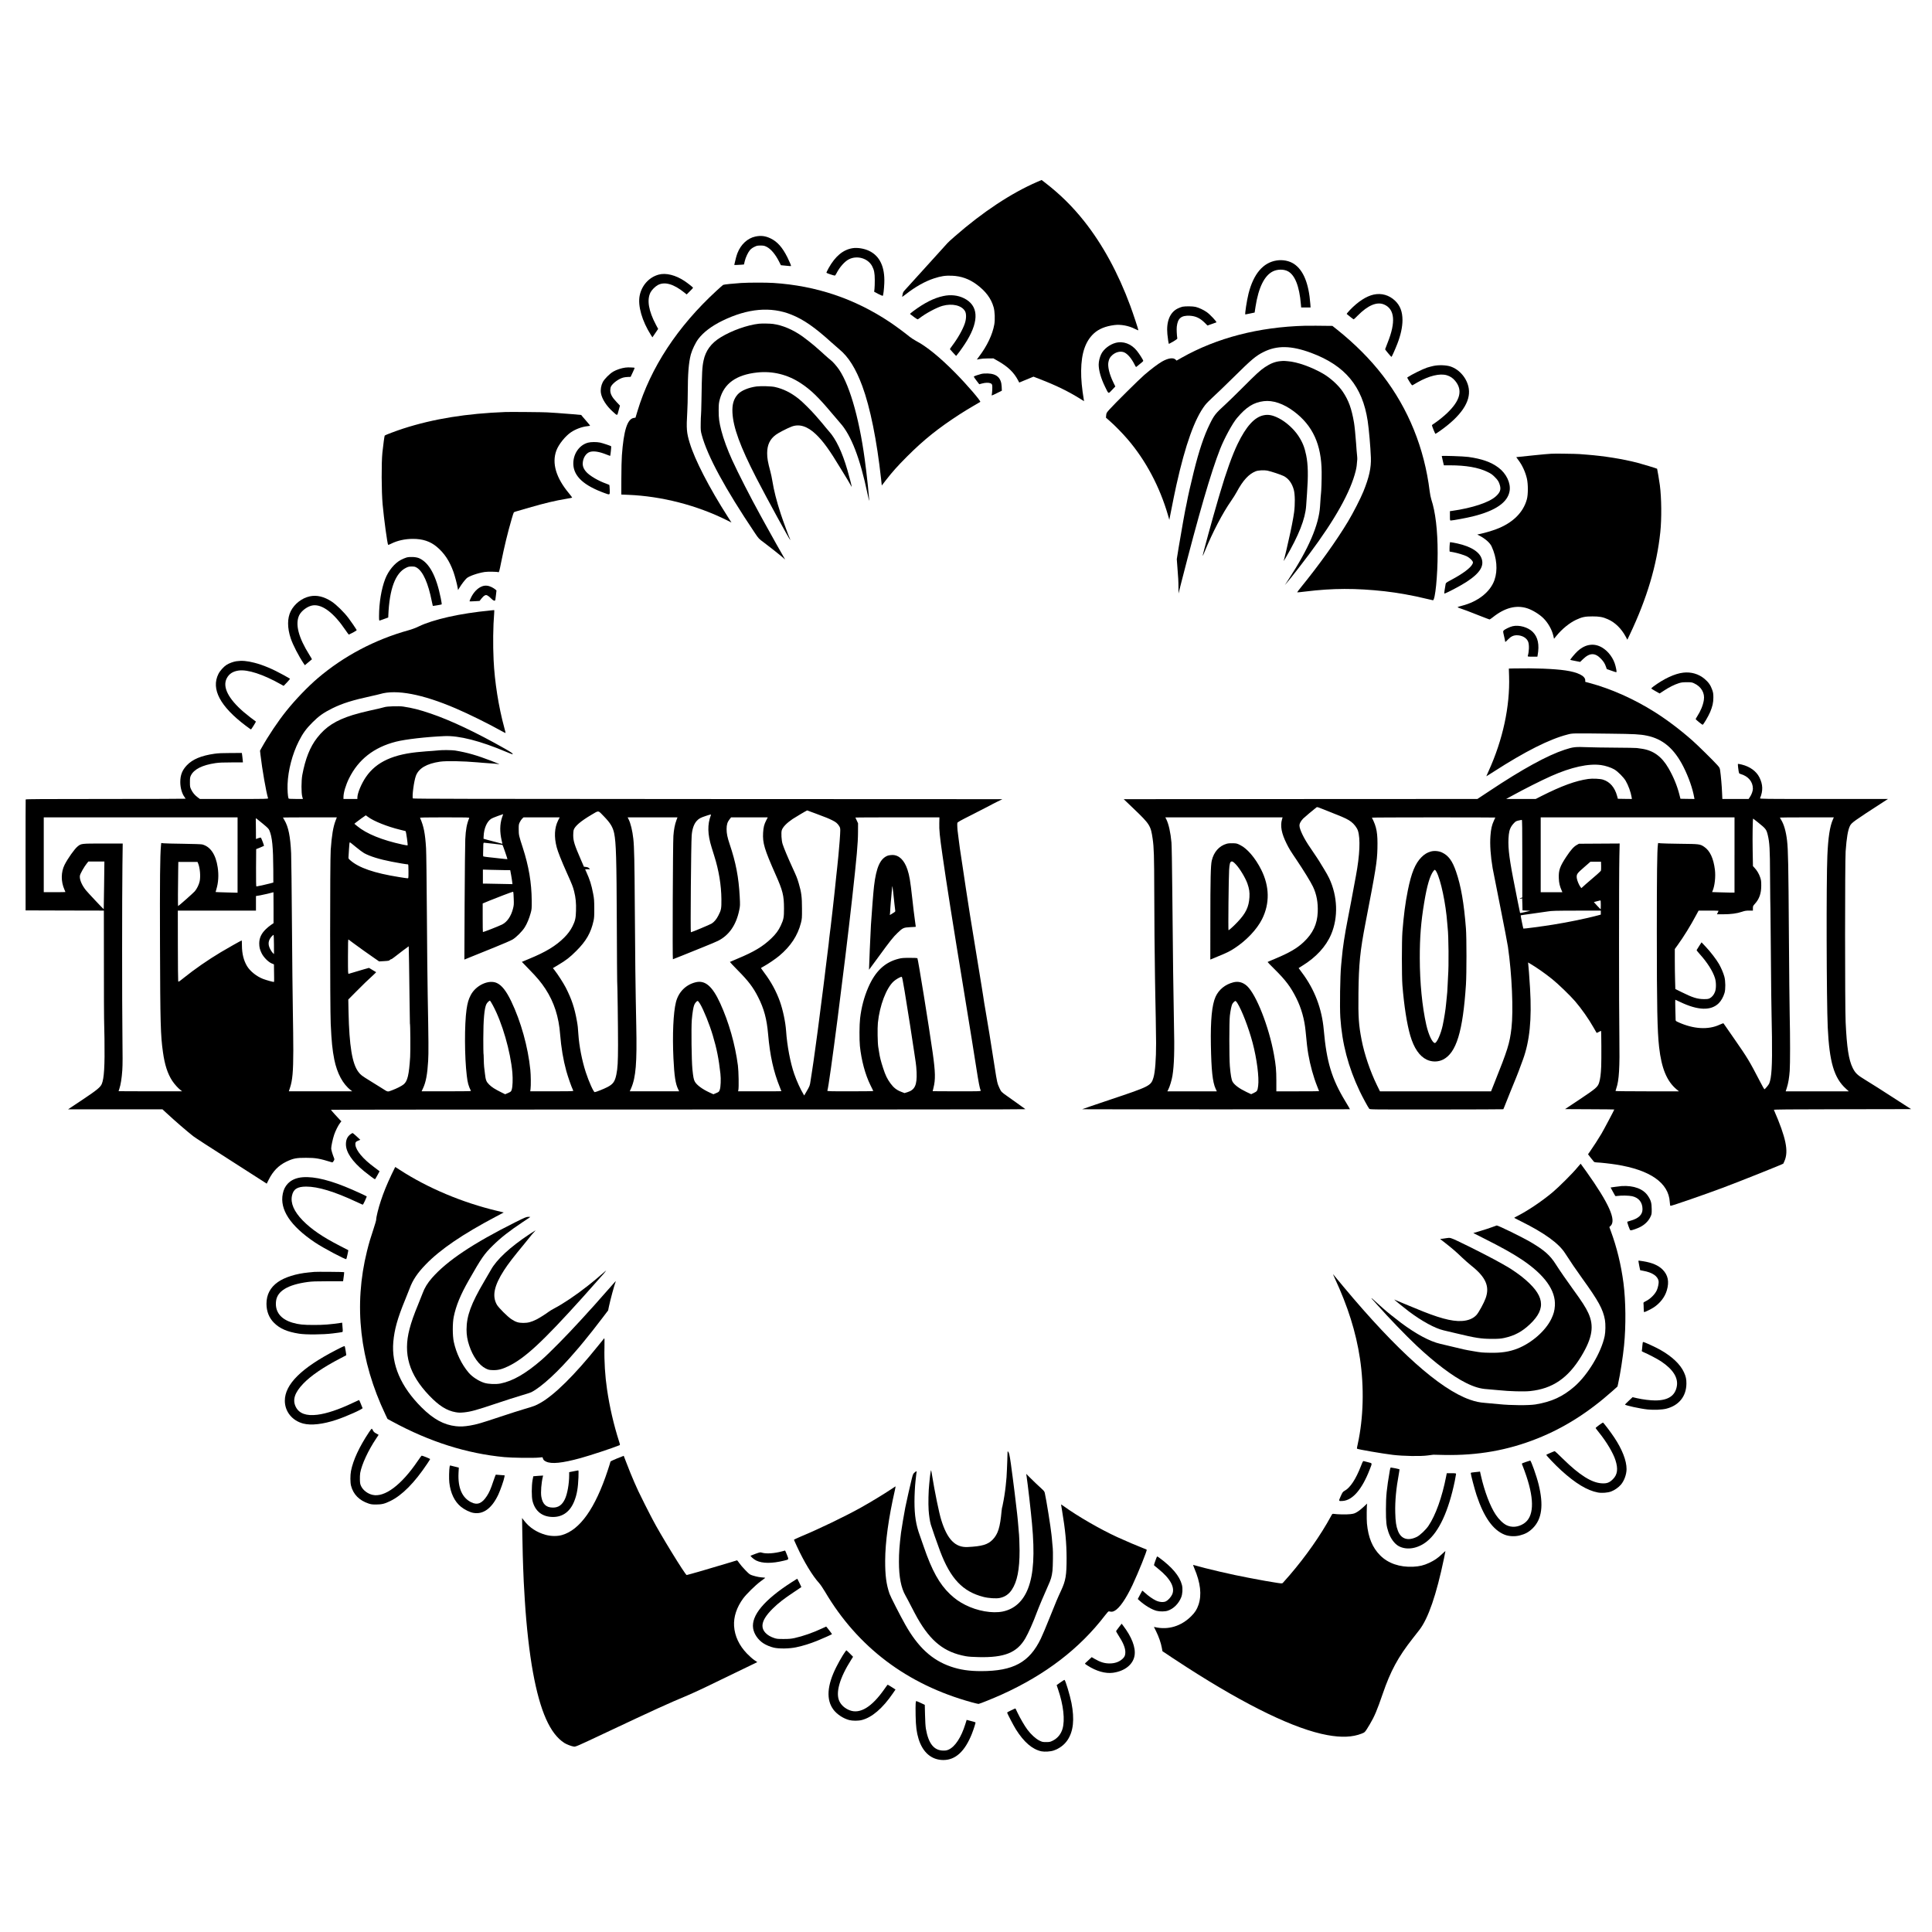 <?xml version="1.0" standalone="no"?>
<!DOCTYPE svg PUBLIC "-//W3C//DTD SVG 20010904//EN"
 "http://www.w3.org/TR/2001/REC-SVG-20010904/DTD/svg10.dtd">
<svg version="1.0" xmlns="http://www.w3.org/2000/svg"
 width="4725pt" height="4725pt" viewBox="0 0 4725 4725"
 preserveAspectRatio="xMidYMid meet">

<g transform="translate(0,4725) scale(0.1,-0.1)"
fill="#000000" stroke="none">
<path d="M25365 42801 c-634 -274 -1334 -737 -2015 -1333 -91 -79 -172 -153
-180 -165 -8 -11 -128 -144 -266 -294 -207 -227 -401 -440 -784 -865 -27 -30
-39 -53 -44 -89 -4 -26 -10 -54 -13 -62 -3 -8 39 20 93 63 231 181 464 312
682 384 178 58 278 73 442 67 228 -9 423 -79 610 -218 217 -161 350 -339 410
-551 30 -103 38 -303 17 -423 -44 -248 -176 -526 -375 -788 -29 -37 -52 -69
-52 -71 0 -1 30 4 68 13 41 9 119 15 202 15 l135 1 100 -57 c255 -144 400
-283 504 -481 l28 -53 134 56 c74 31 152 64 175 72 l40 16 175 -68 c391 -152
688 -298 983 -483 l79 -49 -7 39 c-45 264 -68 505 -65 707 5 432 105 722 314
914 117 107 283 175 497 202 157 21 355 -16 505 -94 50 -26 83 -38 83 -31 0
21 -128 410 -197 595 -294 799 -680 1507 -1130 2073 -286 360 -588 657 -953
939 l-86 66 -109 -47z"/>
<path d="M18473 41465 c-192 -42 -354 -192 -437 -404 -22 -56 -53 -169 -71
-258 l-7 -33 54 0 c29 0 82 3 118 6 l65 6 19 81 c23 96 80 216 130 274 22 25
64 56 104 75 59 29 76 33 152 33 74 0 93 -4 145 -29 109 -54 218 -183 313
-372 l40 -80 123 -12 c67 -7 123 -11 125 -9 6 6 -37 109 -87 210 -124 248
-246 386 -414 467 -127 61 -237 74 -372 45z"/>
<path d="M20850 41180 c-231 -37 -422 -196 -585 -487 -31 -56 -55 -107 -53
-114 3 -10 175 -68 205 -69 7 0 25 24 39 53 78 154 204 296 308 347 202 100
463 22 564 -167 51 -96 65 -170 66 -338 1 -82 -3 -182 -7 -220 l-8 -70 101
-54 c56 -29 105 -49 110 -45 13 15 31 163 37 309 16 397 -110 665 -372 790
-122 58 -286 84 -405 65z"/>
<path d="M31225 40880 c-332 -50 -567 -325 -690 -809 -43 -172 -95 -512 -78
-511 4 1 57 11 117 23 l110 23 22 145 c73 468 218 762 427 863 111 53 260 55
360 4 175 -89 286 -368 322 -810 l7 -78 115 0 115 0 -6 88 c-38 503 -170 825
-400 978 -114 75 -271 107 -421 84z"/>
<path d="M16110 40534 c-235 -63 -416 -263 -466 -514 -49 -249 57 -620 278
-968 l34 -52 70 103 70 103 -53 99 c-181 341 -227 611 -134 794 33 63 115 145
182 181 166 88 386 24 648 -187 l54 -44 79 78 c43 42 78 81 78 85 0 10 -121
106 -205 163 -220 147 -457 207 -635 159z"/>
<path d="M18123 40329 c-175 -11 -420 -36 -437 -46 -8 -4 -81 -69 -163 -144
-953 -876 -1612 -1879 -1933 -2944 l-48 -160 -40 -6 c-159 -22 -249 -305 -293
-919 -7 -91 -13 -343 -13 -560 l-1 -395 170 -7 c818 -33 1682 -256 2416 -623
l108 -55 -88 138 c-458 716 -809 1397 -934 1812 -76 250 -83 344 -59 755 7
115 12 322 12 460 1 473 22 744 75 945 31 115 116 292 183 380 125 165 326
317 587 445 621 303 1185 353 1690 150 302 -122 572 -310 981 -681 61 -55 148
-131 193 -169 224 -185 400 -467 559 -895 194 -525 357 -1332 460 -2274 l17
-160 98 127 c169 217 283 344 521 583 414 414 760 690 1292 1035 102 66 253
158 337 206 83 47 156 90 161 94 20 18 -318 412 -609 708 -372 378 -709 653
-965 785 -47 25 -117 71 -156 102 -113 93 -340 261 -479 354 -861 575 -1801
892 -2850 960 -180 11 -594 11 -792 -1z"/>
<path d="M33594 40045 c-178 -39 -381 -170 -578 -375 -48 -50 -84 -95 -80 -99
53 -46 164 -131 171 -131 4 0 49 41 98 92 251 254 474 347 649 269 257 -113
285 -428 83 -931 -34 -85 -62 -159 -62 -163 0 -10 147 -185 155 -186 8 -1 92
186 144 321 84 216 126 413 126 582 -1 206 -58 354 -182 472 -146 138 -331
191 -524 149z"/>
<path d="M23070 40010 c-227 -48 -460 -165 -733 -368 -49 -35 -85 -68 -80 -72
40 -35 174 -130 183 -130 7 0 29 13 49 29 143 113 420 262 561 301 240 67 476
10 553 -134 33 -62 31 -184 -7 -296 -50 -150 -174 -369 -315 -554 -28 -37 -51
-72 -49 -76 2 -4 36 -43 77 -86 l74 -79 32 38 c47 55 179 243 236 340 300 499
274 860 -76 1033 -149 74 -326 93 -505 54z"/>
<path d="M28920 39749 c-25 -5 -77 -25 -117 -44 -192 -95 -282 -318 -253 -628
12 -124 30 -237 39 -237 3 0 51 27 106 58 60 36 99 64 98 73 -13 84 -20 230
-13 290 24 207 109 277 319 267 146 -8 254 -60 371 -178 l60 -61 107 37 c60
21 110 39 112 40 15 12 -153 192 -235 250 -78 55 -193 109 -276 129 -69 16
-244 18 -318 4z"/>
<path d="M18560 39333 c-284 -32 -664 -167 -935 -333 -233 -142 -369 -327
-419 -570 -34 -166 -39 -267 -51 -985 -3 -176 -8 -334 -11 -350 -3 -17 -6
-109 -7 -205 -2 -161 0 -183 25 -275 139 -519 570 -1314 1303 -2405 90 -133
93 -137 216 -227 120 -90 398 -308 449 -354 14 -12 36 -32 49 -43 l24 -21 -15
25 c-39 62 -330 583 -491 875 -33 61 -81 148 -107 195 -227 411 -535 1013
-682 1334 -117 256 -214 520 -267 726 -53 209 -65 300 -65 490 1 156 4 186 27
272 103 388 402 603 915 658 378 41 747 -50 1072 -266 240 -158 428 -341 753
-729 83 -99 175 -207 205 -240 269 -300 486 -863 668 -1730 40 -189 44 -201
39 -125 -4 47 -8 99 -10 115 -2 17 -7 62 -10 100 -3 39 -8 88 -10 110 -7 67
-36 318 -40 355 -3 19 -7 58 -11 85 -130 1087 -373 1978 -652 2394 -58 86
-162 204 -215 242 -21 15 -79 65 -129 111 -50 45 -98 90 -108 98 -9 8 -45 40
-80 70 -34 30 -68 60 -74 65 -30 28 -219 177 -281 221 -239 171 -494 280 -730
312 -70 10 -279 13 -345 5z"/>
<path d="M31915 39283 c-1130 -30 -2158 -297 -3015 -781 l-125 -71 -25 25
c-58 55 -182 36 -332 -49 -99 -57 -271 -187 -433 -327 -134 -116 -738 -715
-859 -852 -64 -73 -68 -81 -73 -135 l-5 -58 99 -87 c121 -106 307 -296 432
-442 442 -515 784 -1160 986 -1855 l33 -115 10 55 c92 467 121 608 163 799
220 988 449 1626 701 1952 32 42 118 129 191 195 73 65 303 287 512 493 434
429 537 516 724 610 331 167 681 161 1168 -20 831 -309 1254 -819 1382 -1665
31 -207 68 -630 78 -897 9 -247 -42 -480 -183 -828 -69 -170 -252 -528 -374
-730 -278 -465 -710 -1068 -1154 -1614 -53 -65 -95 -121 -92 -123 2 -2 95 7
207 21 661 82 1229 83 1932 6 305 -34 711 -106 1010 -181 87 -21 165 -39 172
-39 55 0 115 600 115 1155 0 555 -54 1008 -155 1310 -13 38 -31 129 -40 200
-129 1053 -520 2018 -1149 2834 -302 393 -678 770 -1114 1119 l-116 92 -115 1
c-64 0 -192 2 -286 3 -93 1 -215 1 -270 -1z"/>
<path d="M27281 38864 c-144 -39 -291 -154 -349 -274 -36 -73 -62 -179 -62
-256 0 -142 55 -336 154 -539 93 -190 77 -182 172 -82 l81 85 -48 98 c-97 200
-143 389 -121 499 16 81 38 119 94 170 88 79 207 105 295 66 84 -39 176 -148
252 -299 32 -63 32 -63 54 -45 130 104 157 128 157 138 0 20 -97 174 -155 245
-138 172 -335 245 -524 194z"/>
<path d="M31316 38418 c-131 -12 -247 -58 -381 -148 -121 -82 -205 -159 -555
-510 -157 -157 -337 -332 -400 -390 -253 -231 -286 -272 -395 -495 -140 -284
-260 -642 -389 -1160 -67 -268 -152 -642 -171 -756 -3 -19 -8 -41 -10 -49 -16
-51 -135 -716 -191 -1060 l-44 -275 14 -185 c22 -276 26 -341 27 -505 l1 -150
67 265 c429 1677 727 2700 951 3270 104 263 300 623 410 754 228 271 409 385
657 415 224 28 485 -61 738 -251 461 -346 673 -810 678 -1483 2 -177 -8 -478
-17 -535 -4 -23 -8 -79 -22 -300 -28 -453 -279 -1039 -760 -1772 -57 -87 -102
-158 -101 -158 2 0 36 42 77 93 41 50 77 94 80 97 14 12 298 381 436 565 638
854 1015 1529 1140 2040 21 87 29 147 38 283 1 19 -1 61 -5 95 -7 62 -15 158
-24 297 -12 177 -37 425 -51 505 -59 344 -131 542 -273 754 -102 154 -301 336
-481 441 -284 165 -637 290 -865 306 -38 3 -77 6 -85 7 -8 2 -51 -1 -94 -5z"/>
<path d="M35058 38301 c-48 -11 -118 -29 -155 -41 -110 -36 -376 -168 -481
-238 -10 -7 1 -32 49 -106 59 -92 63 -96 83 -83 11 8 62 37 111 65 285 162
550 226 721 174 82 -25 146 -68 203 -137 189 -228 125 -480 -200 -790 -89 -85
-231 -198 -326 -260 -24 -15 -43 -30 -43 -34 0 -21 77 -211 86 -211 6 0 61 36
123 80 506 360 740 707 692 1026 -36 244 -222 467 -449 542 -106 34 -288 40
-414 13z"/>
<path d="M15294 38260 c-95 -12 -216 -52 -294 -97 -91 -53 -219 -182 -259
-260 -42 -85 -58 -183 -44 -269 24 -140 134 -311 286 -448 123 -111 109 -113
146 25 l33 119 -85 90 c-108 113 -152 196 -152 285 1 38 7 72 19 95 46 85 195
191 306 218 25 6 74 12 109 13 l64 2 48 103 c27 57 49 108 49 114 0 5 -12 10
-27 10 -16 0 -50 2 -78 4 -27 3 -82 0 -121 -4z"/>
<path d="M23995 38104 c-71 -18 -174 -54 -180 -64 -2 -4 27 -47 65 -97 l69
-90 68 18 c83 22 162 24 208 5 27 -12 35 -22 41 -52 7 -39 -1 -192 -12 -232
-6 -21 5 -17 121 40 l127 63 -4 95 c-9 216 -117 319 -343 326 -65 2 -121 -2
-160 -12z"/>
<path d="M18505 37799 c-195 -25 -380 -102 -461 -192 -101 -112 -141 -249
-131 -448 18 -362 188 -828 587 -1604 257 -498 817 -1522 827 -1511 3 2 -2 17
-10 33 -24 46 -171 447 -221 600 -106 325 -169 576 -207 811 -11 70 -33 174
-49 232 -62 230 -78 324 -78 447 0 201 67 343 212 450 64 48 265 152 379 197
191 76 390 15 599 -183 178 -169 334 -384 615 -851 71 -118 146 -240 166 -271
19 -30 49 -82 66 -115 17 -32 31 -54 31 -48 0 19 -61 257 -106 410 -128 441
-280 758 -453 949 -25 28 -62 70 -81 95 -19 24 -47 58 -61 75 -14 16 -37 43
-50 59 -13 16 -29 34 -34 40 -6 6 -51 58 -101 116 -113 130 -316 331 -409 405
-190 152 -379 245 -585 291 -87 19 -338 26 -445 13z"/>
<path d="M12370 37174 c-960 -36 -1766 -166 -2510 -406 -167 -54 -443 -158
-451 -170 -8 -13 -35 -214 -57 -418 -26 -251 -23 -952 6 -1268 33 -362 116
-969 135 -988 3 -3 36 10 73 29 151 76 336 117 526 118 245 1 430 -60 590
-194 186 -156 311 -345 408 -614 37 -105 91 -310 105 -401 l7 -43 43 71 c53
84 121 173 167 217 54 52 272 128 440 154 77 12 307 8 339 -5 13 -6 23 29 62
226 84 414 159 725 261 1077 24 84 48 157 53 161 8 9 39 19 368 113 391 113
640 172 915 218 74 12 138 25 142 28 3 3 -30 49 -73 101 -321 383 -427 741
-312 1052 56 151 218 353 358 447 115 77 269 134 395 147 30 3 61 8 68 10 8 2
-19 39 -70 96 -46 51 -96 110 -113 131 l-30 38 -205 19 c-113 10 -288 24 -390
30 -102 6 -210 13 -240 15 -69 6 -895 13 -1010 9z"/>
<path d="M30904 37094 c-223 -45 -427 -270 -635 -699 -131 -271 -283 -694
-434 -1210 -15 -49 -33 -110 -40 -135 -145 -493 -390 -1389 -382 -1397 2 -2
26 50 52 114 190 464 435 934 644 1233 48 69 109 166 135 215 152 284 296 442
466 509 59 24 202 32 282 17 89 -18 332 -98 402 -133 119 -60 205 -177 248
-337 30 -111 33 -357 7 -551 -19 -146 -75 -429 -129 -660 -17 -69 -44 -188
-60 -265 -17 -77 -39 -168 -49 -202 -11 -35 -18 -63 -16 -63 1 0 24 37 51 83
317 542 477 949 498 1267 4 47 13 182 21 301 32 443 26 708 -20 935 -39 194
-90 320 -191 474 -109 166 -302 341 -474 429 -152 78 -258 100 -376 75z"/>
<path d="M14381 36424 c-221 -59 -372 -287 -359 -539 16 -287 258 -509 756
-691 144 -53 138 -56 134 79 -2 61 -7 115 -10 118 -4 3 -36 16 -72 29 -192 68
-397 187 -484 280 -70 75 -99 145 -94 228 8 128 82 242 177 270 91 28 228 6
400 -63 49 -19 91 -35 93 -35 7 0 31 230 25 236 -11 11 -206 76 -270 90 -86
18 -226 17 -296 -2z"/>
<path d="M37515 36115 c-236 -24 -431 -44 -433 -45 -1 0 20 -29 47 -65 98
-127 175 -294 213 -457 32 -139 32 -389 0 -508 -88 -327 -352 -584 -752 -733
-112 -42 -273 -89 -384 -113 l-78 -17 46 -23 c147 -75 265 -178 306 -269 128
-279 153 -580 70 -819 -101 -292 -404 -531 -798 -631 -52 -13 -99 -28 -104
-33 -4 -4 31 -21 80 -36 94 -31 154 -54 479 -182 117 -46 217 -84 223 -84 6 0
41 24 78 53 293 234 572 307 843 220 129 -42 302 -148 399 -246 112 -112 203
-274 238 -422 l18 -77 58 71 c138 169 319 316 480 392 148 69 219 84 401 84
173 0 255 -15 378 -70 176 -77 328 -226 436 -425 l40 -75 62 130 c417 878 659
1690 744 2500 35 331 30 835 -11 1150 -13 99 -63 397 -67 401 -8 8 -381 121
-487 148 -366 93 -803 163 -1225 196 -77 6 -162 13 -190 15 -27 3 -192 7 -365
9 -314 5 -316 4 -745 -39z"/>
<path d="M35260 36097 c0 -4 12 -56 26 -117 l26 -110 147 0 c394 0 697 -53
919 -161 84 -40 118 -64 176 -122 79 -77 108 -125 130 -212 27 -102 1 -171
-100 -263 -162 -149 -577 -287 -1076 -357 l-48 -6 0 -115 c0 -106 1 -114 19
-114 48 0 395 64 538 100 560 138 858 344 903 623 31 194 -81 427 -273 571
-181 136 -406 215 -737 261 -115 16 -650 34 -650 22z"/>
<path d="M35456 33944 c-7 -51 -8 -184 -2 -184 2 0 41 -7 87 -15 106 -20 269
-70 332 -101 57 -29 123 -87 142 -124 12 -24 12 -32 -6 -68 -46 -92 -234 -233
-502 -376 -123 -65 -147 -81 -151 -104 -17 -85 -38 -234 -34 -238 13 -12 386
182 538 281 347 225 456 410 360 611 -83 171 -338 299 -716 359 l-41 6 -7 -47z"/>
<path d="M9941 33615 c-29 -8 -90 -34 -135 -57 -154 -80 -308 -266 -386 -469
-93 -241 -150 -586 -150 -905 0 -105 2 -115 18 -110 9 3 60 21 112 40 l95 34
2 53 c27 645 172 1034 432 1162 56 28 76 32 142 32 67 0 81 -4 125 -30 150
-93 277 -378 364 -820 12 -60 23 -111 25 -113 4 -4 209 30 217 37 4 3 -6 71
-22 150 -111 550 -282 867 -527 978 -73 33 -226 42 -312 18z"/>
<path d="M11792 32911 c-111 -41 -213 -147 -279 -289 -19 -41 -32 -76 -30 -79
3 -2 59 -1 125 3 l121 7 46 59 c25 32 60 66 79 74 30 15 36 15 69 -1 20 -9 59
-41 87 -71 53 -56 94 -71 104 -36 2 9 10 65 16 124 l12 107 -29 26 c-15 14
-56 39 -89 56 -81 40 -159 47 -232 20z"/>
<path d="M7575 32665 c-193 -42 -373 -183 -464 -362 -87 -174 -87 -406 0 -668
54 -159 192 -428 316 -612 l29 -42 84 71 c47 38 87 72 89 74 2 1 -26 50 -62
107 -266 423 -351 748 -252 965 52 114 213 232 339 247 230 29 510 -184 793
-602 42 -62 80 -113 85 -113 4 0 50 23 103 51 60 32 93 55 88 62 -24 43 -138
208 -201 292 -108 143 -296 328 -411 403 -187 122 -365 165 -536 127z"/>
<path d="M11985 32319 c-731 -70 -1387 -216 -1743 -389 -75 -36 -169 -72 -251
-94 -824 -229 -1582 -630 -2217 -1170 -241 -205 -550 -526 -770 -801 -206
-256 -439 -605 -608 -907 l-37 -67 11 -98 c41 -355 139 -916 186 -1065 5 -17
-39 -18 -831 -18 l-836 0 -53 39 c-72 54 -123 114 -160 191 -29 61 -31 72 -31
180 0 102 3 121 24 165 75 152 277 254 601 302 86 13 186 17 392 17 l278 1 -1
25 c0 14 -6 66 -12 115 l-12 90 -275 -1 c-204 0 -306 -5 -395 -18 -323 -46
-535 -135 -676 -283 -113 -119 -159 -238 -160 -407 0 -141 41 -287 106 -372
14 -18 25 -35 25 -38 0 -3 -879 -6 -1954 -6 -1554 0 -1955 -3 -1958 -12 -2 -7
-3 -620 -3 -1363 l1 -1350 957 -3 957 -2 1 -1308 c0 -719 2 -1315 4 -1325 2
-10 6 -235 10 -500 10 -665 -9 -974 -66 -1107 -35 -81 -116 -148 -479 -390
l-345 -230 1154 0 1154 0 94 -87 c219 -203 504 -449 658 -570 52 -40 369 -246
1080 -700 314 -201 603 -386 644 -413 l74 -48 48 96 c105 210 242 350 432 442
167 80 245 95 482 94 237 0 327 -16 636 -111 11 -3 24 8 39 34 20 33 21 42 10
68 -39 98 -70 202 -70 237 0 58 37 229 71 333 33 99 102 236 148 294 l30 38
-35 34 c-40 39 -218 237 -221 247 -2 4 3571 7 7940 7 4368 0 8190 2 8494 4
l551 4 -161 117 c-89 64 -215 154 -281 200 -144 101 -150 108 -191 195 -54
115 -62 147 -120 526 -75 487 -189 1192 -220 1359 -14 74 -29 167 -35 205 -5
39 -16 113 -25 165 -9 52 -24 151 -35 220 -11 69 -76 472 -146 895 -69 424
-133 813 -141 865 -81 518 -131 843 -177 1160 -31 206 -63 418 -71 470 -8 52
-22 156 -30 230 -8 75 -17 147 -20 160 -10 51 -18 208 -12 233 6 21 60 52 359
202 194 98 387 197 428 220 41 23 129 69 195 101 l120 59 -7204 3 c-5749 2
-7206 5 -7213 15 -25 40 25 425 73 552 69 185 263 299 589 347 155 22 561 15
925 -17 28 -2 79 -7 115 -10 36 -3 128 -10 205 -15 77 -5 156 -12 175 -16 62
-12 27 4 -156 75 -366 140 -591 205 -894 256 -62 11 -323 14 -385 5 -33 -4
-112 -11 -175 -15 -63 -3 -128 -8 -145 -10 -16 -2 -66 -7 -110 -10 -684 -52
-1110 -244 -1365 -617 -112 -163 -210 -398 -210 -505 l0 -33 -170 0 -170 0 0
48 c1 109 55 291 137 457 228 461 608 758 1144 895 229 59 743 118 1188 137
359 16 881 -118 1518 -388 79 -34 146 -59 149 -57 15 16 -27 46 -194 141 -699
396 -1321 690 -1807 855 -275 94 -445 137 -677 172 -101 15 -394 6 -453 -14
-42 -14 -194 -49 -370 -87 -105 -22 -301 -73 -405 -105 -417 -130 -662 -286
-874 -559 -174 -222 -289 -513 -363 -910 -25 -136 -26 -443 -1 -527 l16 -58
-173 0 c-143 0 -174 3 -179 15 -17 46 -28 205 -23 345 13 342 116 737 274
1050 96 191 181 308 333 460 158 158 271 238 485 345 246 122 494 200 958 301
89 19 185 42 212 50 397 119 1040 -3 1852 -352 322 -138 798 -373 1116 -551
54 -30 100 -53 102 -51 2 2 -12 59 -31 128 -139 509 -237 1124 -262 1660 -18
373 -13 820 14 1143 4 43 3 76 -2 76 -5 -1 -49 -6 -99 -10z m7970 -4968 c272
-102 297 -112 397 -161 93 -46 127 -75 169 -139 24 -38 29 -55 29 -110 0 -81
-25 -416 -45 -611 -8 -80 -22 -212 -30 -295 -8 -82 -19 -181 -24 -220 -5 -38
-12 -108 -16 -155 -4 -47 -11 -116 -16 -155 -5 -38 -13 -117 -19 -175 -5 -58
-14 -139 -20 -180 -5 -41 -14 -122 -20 -180 -6 -58 -17 -154 -25 -215 -7 -60
-17 -139 -20 -175 -3 -36 -10 -87 -15 -115 -5 -27 -14 -102 -20 -165 -5 -63
-19 -182 -30 -265 -18 -143 -41 -326 -62 -500 -5 -44 -16 -134 -24 -200 -9
-66 -20 -156 -25 -200 -6 -44 -17 -132 -25 -195 -8 -63 -19 -151 -25 -195 -5
-44 -17 -132 -25 -195 -9 -63 -24 -183 -34 -267 -10 -83 -23 -184 -29 -225 -7
-40 -34 -242 -61 -448 -28 -206 -61 -442 -75 -525 -13 -82 -31 -202 -41 -265
-18 -124 -20 -129 -101 -268 l-55 -94 -17 29 c-75 123 -168 328 -226 496 -96
273 -176 697 -200 1057 -15 215 -78 513 -152 720 -88 245 -213 477 -379 697
-46 62 -84 115 -84 117 0 2 30 21 67 41 111 61 286 180 380 258 279 233 452
495 531 804 26 104 27 118 26 358 0 279 -15 394 -79 610 -40 135 -52 164 -158
395 -104 226 -208 474 -237 567 -28 86 -39 280 -20 339 25 77 119 175 265 274
54 37 347 210 355 210 3 0 100 -35 215 -79z m-5184 -68 c158 -163 218 -263
250 -415 46 -227 58 -612 64 -2208 3 -762 7 -1395 9 -1407 7 -34 21 -1108 21
-1563 -1 -417 -9 -563 -41 -719 -36 -174 -80 -236 -222 -309 -84 -44 -281
-122 -307 -122 -29 0 -144 257 -219 487 -93 286 -162 642 -181 928 -10 160
-15 208 -36 325 -58 325 -128 533 -273 818 -57 110 -195 325 -271 421 l-43 54
127 76 c201 120 286 186 446 346 241 240 357 443 421 735 16 70 19 125 18 305
-1 195 -4 236 -28 360 -43 222 -80 339 -170 538 l-26 57 48 1 c26 1 54 1 62
-1 10 -1 6 7 -10 24 -19 19 -40 28 -77 33 l-52 6 -70 161 c-162 373 -192 468
-192 611 0 50 5 105 10 124 29 96 170 217 439 376 184 108 153 113 303 -42z
m-2493 -26 c-55 -167 -58 -354 -8 -566 10 -42 18 -77 17 -78 -2 -1 -243 63
-377 100 l-85 24 3 64 c8 187 77 350 178 420 25 17 103 50 172 74 70 24 127
44 128 44 0 1 -12 -36 -28 -82z m5108 58 c-88 -231 -83 -467 18 -791 18 -60
48 -154 65 -209 111 -349 171 -715 174 -1053 2 -234 -4 -266 -75 -404 -47 -92
-100 -155 -165 -196 -42 -26 -486 -212 -507 -212 -13 0 5 2178 20 2365 12 161
55 284 125 360 52 56 92 78 224 121 114 38 130 40 121 19z m-8384 -45 c135
-102 475 -238 778 -311 74 -18 137 -33 139 -35 13 -11 60 -339 49 -349 -3 -3
-59 6 -124 20 -500 108 -881 263 -1108 451 l-69 57 34 29 c36 30 239 178 245
178 2 0 27 -18 56 -40z m-3192 -931 l0 -922 -267 7 c-147 4 -269 8 -270 10 -1
1 7 31 18 66 50 161 62 348 33 538 -46 313 -178 508 -379 560 -23 6 -218 13
-460 16 -231 3 -447 8 -481 12 l-61 7 -6 -64 c-23 -229 -29 -860 -24 -2420 6
-1931 14 -2225 73 -2636 43 -307 113 -521 225 -694 56 -85 144 -183 209 -232
l35 -27 -777 0 c-428 0 -778 2 -778 3 0 2 9 30 20 63 32 93 58 258 71 451 9
130 9 356 3 838 -10 757 -10 3395 0 4178 l7 527 -480 0 c-539 0 -534 1 -626
-74 -74 -61 -237 -291 -315 -445 -90 -179 -92 -410 -5 -606 14 -32 25 -59 25
-61 0 -2 -119 -4 -265 -4 l-265 0 0 915 0 915 2370 0 2370 0 0 -921z m2398
844 c-60 -154 -95 -366 -120 -718 -19 -259 -18 -3851 0 -4250 20 -439 41 -644
87 -875 69 -342 211 -605 405 -753 l35 -27 -776 0 -775 0 27 83 c62 184 81
398 82 912 0 215 -5 649 -11 965 -6 316 -16 1266 -22 2110 -6 844 -15 1633
-20 1752 -19 413 -67 649 -165 812 -19 32 -35 60 -35 62 0 2 297 4 659 4 l659
0 -30 -77z m3267 60 c-60 -149 -84 -278 -96 -517 -5 -111 -12 -818 -16 -1573
l-6 -1371 184 75 c101 41 351 142 554 224 204 82 402 168 440 191 91 54 237
200 299 300 57 92 108 215 144 346 26 92 27 108 26 307 -3 436 -72 842 -219
1295 -94 289 -99 309 -99 445 -1 109 1 125 25 175 14 30 41 70 59 88 l34 32
442 0 442 0 -39 -76 c-89 -177 -101 -403 -34 -656 26 -103 118 -334 245 -618
137 -306 150 -340 180 -455 40 -157 53 -293 47 -481 -5 -180 -20 -246 -86
-379 -47 -95 -114 -186 -202 -274 -204 -204 -452 -354 -859 -521 -96 -40 -176
-73 -177 -74 -1 -1 78 -82 175 -181 198 -202 297 -321 402 -481 211 -324 326
-679 359 -1114 26 -324 75 -616 151 -894 39 -140 125 -386 156 -448 8 -15 14
-32 14 -38 0 -7 -165 -10 -526 -10 l-526 0 7 58 c11 83 8 340 -5 467 -56 559
-231 1186 -469 1681 -121 250 -227 385 -348 442 -198 93 -516 -54 -641 -296
-54 -104 -78 -187 -102 -350 -52 -365 -50 -1162 6 -1621 21 -177 40 -245 102
-373 2 -5 -269 -8 -602 -8 l-605 0 34 73 c70 148 107 341 126 668 12 197 10
483 -11 1609 -6 294 -15 1185 -20 1980 -5 795 -14 1522 -20 1615 -22 363 -57
539 -147 743 -4 9 120 12 602 12 574 0 607 -1 600 -17z m5069 -50 c-39 -103
-64 -230 -75 -387 -13 -183 -25 -3016 -12 -3016 5 0 103 39 218 86 116 47 345
140 510 206 165 66 334 137 375 158 271 136 446 389 520 754 21 102 22 115 11
329 -25 472 -94 832 -246 1282 -55 163 -75 261 -75 368 0 106 20 172 70 236
l40 51 449 0 448 0 -37 -72 c-51 -97 -69 -171 -77 -303 -14 -255 31 -403 303
-1018 179 -401 207 -516 208 -832 1 -220 -9 -272 -80 -424 -55 -118 -120 -205
-231 -312 -206 -197 -421 -327 -824 -494 -101 -42 -186 -79 -188 -81 -3 -2 85
-95 195 -207 258 -260 376 -416 496 -654 143 -281 211 -533 243 -901 46 -530
132 -920 289 -1306 20 -50 36 -91 36 -93 0 -2 -238 -3 -530 -3 l-529 0 7 33
c14 64 7 457 -11 597 -68 521 -221 1058 -433 1523 -192 420 -370 572 -604 513
-240 -60 -417 -240 -479 -487 -64 -254 -88 -794 -61 -1369 21 -438 50 -629
117 -762 l23 -48 -604 0 -604 0 35 79 c114 265 143 620 124 1521 -19 902 -30
1796 -36 2940 -6 1045 -14 1443 -36 1635 -22 200 -66 380 -115 477 l-24 48
609 0 610 0 -25 -67z m6428 -72 c-5 -166 10 -316 79 -796 97 -680 237 -1568
539 -3410 168 -1029 211 -1295 290 -1800 54 -346 80 -479 105 -537 7 -17 -25
-18 -584 -18 -325 0 -591 2 -591 3 0 2 9 38 19 80 52 203 48 387 -19 863 -94
662 -358 2296 -374 2311 -4 4 -89 8 -189 7 -153 0 -196 -3 -269 -22 -338 -84
-572 -305 -744 -703 -102 -237 -167 -482 -199 -755 -18 -151 -20 -519 -5 -674
36 -351 130 -701 258 -960 37 -74 69 -138 70 -142 2 -5 -251 -8 -563 -8 -536
0 -567 1 -560 18 45 118 418 3008 604 4687 116 1044 144 1362 145 1635 l1 215
-32 69 c-18 38 -33 70 -33 72 0 2 462 4 1028 4 l1027 0 -3 -139z m-16535 -24
c108 -89 134 -116 151 -155 69 -159 93 -408 96 -966 l1 -310 -85 -23 c-83 -23
-311 -73 -330 -73 -7 0 -9 159 -8 456 l3 457 93 37 c51 21 95 40 98 43 6 6
-62 187 -76 201 -4 4 -33 -1 -64 -13 l-56 -21 -1 218 c-1 119 -2 231 -3 247
-1 17 0 33 2 38 4 8 0 11 179 -136z m2268 -563 c76 -63 166 -130 200 -149 144
-79 372 -150 675 -209 156 -31 368 -66 399 -66 8 0 11 -51 11 -170 0 -170 0
-170 -22 -170 -13 0 -106 13 -208 30 -609 97 -983 226 -1194 411 -46 41 -47
42 -42 93 3 28 8 107 11 176 7 128 12 170 24 170 3 0 69 -52 146 -116z m3363
81 c117 -13 217 -27 222 -30 7 -4 120 -331 120 -347 0 -2 -66 4 -147 13 -82
10 -177 20 -213 24 -36 3 -78 8 -95 10 -16 3 -52 7 -79 10 -27 3 -53 8 -56 10
-4 3 -6 30 -5 62 2 32 3 106 4 166 1 95 3 107 19 107 9 0 113 -11 230 -25z
m-9522 -1017 c-4 -321 -8 -583 -9 -584 -5 -3 -394 411 -437 465 -102 128 -159
266 -146 354 7 49 107 224 173 305 l34 42 196 0 196 0 -7 -582z m2300 535 c45
-107 63 -317 37 -438 -17 -80 -68 -184 -120 -244 -35 -41 -396 -361 -408 -361
-5 0 -4 477 3 888 l3 192 234 0 235 0 16 -37z m7485 -163 l147 0 21 -112 c11
-62 24 -140 27 -172 l7 -59 -309 6 c-170 4 -333 7 -361 7 l-53 0 0 172 0 171
188 -6 c103 -4 253 -7 333 -7z m223 -542 c3 -7 7 -79 10 -159 5 -134 4 -156
-18 -243 -47 -184 -143 -324 -265 -386 -84 -42 -464 -191 -471 -184 -3 3 -5
161 -5 352 l0 346 161 67 c151 63 560 218 577 219 4 0 9 -6 11 -12z m-5864
-377 l0 -379 -62 -42 c-35 -23 -91 -70 -126 -104 -112 -108 -162 -218 -162
-350 1 -92 13 -144 57 -236 47 -98 161 -215 245 -251 l58 -24 1 -105 c0 -58 2
-154 3 -213 2 -59 0 -109 -3 -111 -11 -7 -183 41 -268 73 -158 61 -317 189
-392 314 -82 138 -123 303 -124 500 0 70 -3 127 -5 127 -11 0 -351 -191 -512
-288 -313 -187 -640 -414 -910 -631 -122 -98 -125 -99 -132 -74 -4 14 -7 407
-8 874 l-1 849 956 0 955 0 0 178 0 178 103 17 c75 13 288 63 325 76 1 1 2
-170 2 -378z m10 -903 l1 -232 -31 29 c-17 16 -46 61 -65 99 -58 114 -45 211
40 305 20 22 41 39 45 36 5 -3 9 -110 10 -237z m1935 41 c117 -88 362 -262
524 -374 l113 -78 122 7 c103 6 123 10 138 26 9 11 24 20 33 20 9 0 46 24 83
54 87 70 346 265 348 263 3 -3 13 -684 20 -1302 3 -319 8 -582 9 -585 11 -18
15 -669 6 -820 -28 -438 -64 -591 -158 -669 -51 -42 -167 -101 -287 -146 -114
-42 -94 -46 -246 51 -52 33 -178 112 -280 174 -217 134 -238 149 -296 226
-151 201 -222 635 -240 1459 l-6 310 183 185 c174 176 292 290 438 423 35 32
62 60 60 61 -2 2 -43 26 -90 54 l-85 51 -125 -35 c-101 -29 -232 -68 -371
-110 -17 -5 -18 20 -18 422 0 340 3 424 13 417 6 -6 57 -43 112 -84z m13490
-1186 c86 -523 191 -1193 235 -1498 11 -77 27 -183 35 -235 9 -52 19 -163 22
-246 12 -309 -42 -428 -221 -484 l-75 -23 -85 33 c-108 41 -183 101 -259 205
-81 112 -121 195 -178 369 -55 169 -82 273 -99 391 -7 44 -16 103 -21 130 -16
96 -22 464 -9 590 43 423 205 849 385 1013 54 50 163 112 195 112 13 0 25 -58
75 -357z m-10072 -339 c228 -420 433 -1128 478 -1649 13 -161 7 -337 -15 -411
-16 -50 -18 -52 -88 -84 l-73 -32 -95 47 c-159 79 -232 126 -297 190 -71 71
-85 108 -103 267 -7 57 -15 132 -20 168 -4 36 -8 123 -9 194 -1 71 -4 133 -7
137 -2 4 -4 165 -4 357 0 457 26 748 76 845 20 38 73 89 88 84 5 -2 37 -53 69
-113z m5067 37 c90 -151 234 -508 313 -776 98 -328 145 -569 186 -935 15 -133
7 -325 -15 -389 -19 -53 -21 -55 -88 -84 l-69 -29 -100 46 c-169 78 -305 178
-352 260 -29 51 -41 110 -61 306 -21 207 -31 1009 -15 1205 15 178 38 318 61
372 21 48 62 93 84 93 8 0 33 -31 56 -69z"/>
<path d="M21717 26326 c-188 -67 -287 -284 -341 -746 -16 -129 -57 -656 -76
-955 -11 -178 -50 -1088 -47 -1092 1 -1 106 141 232 315 283 389 359 485 467
588 127 122 146 130 308 139 74 3 136 7 137 9 1 1 -9 78 -23 171 -14 94 -43
332 -64 530 -47 425 -69 553 -117 698 -77 232 -207 358 -370 357 -37 -1 -85
-7 -106 -14z m128 -901 c8 -82 22 -213 31 -290 8 -77 16 -149 19 -160 3 -15
-6 -26 -33 -42 -20 -12 -53 -32 -71 -45 -19 -12 -32 -18 -29 -13 3 6 9 75 12
154 4 80 9 147 11 150 1 4 8 71 14 151 14 180 22 253 26 248 2 -1 11 -70 20
-153z"/>
<path d="M36993 31935 c-68 -15 -191 -75 -219 -106 -17 -19 -16 -24 9 -133 15
-62 27 -121 27 -130 0 -25 8 -20 70 44 71 74 132 103 215 104 134 0 248 -68
281 -166 26 -78 20 -234 -12 -340 -5 -16 5 -18 115 -18 l120 0 6 33 c47 260 8
445 -119 572 -115 115 -333 177 -493 140z"/>
<path d="M38890 31479 c-105 -12 -205 -62 -307 -153 -59 -53 -187 -206 -179
-214 3 -3 58 -15 123 -27 l118 -23 70 68 c166 160 297 161 444 4 63 -67 92
-115 120 -198 l17 -49 109 -38 c60 -22 114 -39 121 -39 15 0 11 39 -16 152
-45 185 -172 360 -331 453 -95 55 -187 76 -289 64z"/>
<path d="M5782 31079 c-77 -12 -181 -50 -244 -91 -67 -43 -159 -145 -196 -220
-185 -369 40 -794 671 -1269 65 -49 121 -89 125 -89 8 0 126 190 121 193 -49
32 -225 170 -303 237 -373 322 -518 610 -412 818 56 111 150 173 292 193 220
31 601 -93 1035 -338 l66 -37 81 84 c44 47 77 88 74 92 -4 3 -74 43 -157 89
-264 146 -506 248 -712 300 -184 47 -306 57 -441 38z"/>
<path d="M37043 30903 l-142 -4 6 -187 c23 -739 -152 -1553 -501 -2320 -31
-68 -56 -125 -56 -127 0 -2 82 49 183 114 767 494 1361 794 1803 907 127 33
96 32 1039 21 598 -7 731 -14 898 -48 394 -80 672 -316 899 -764 126 -250 225
-532 262 -748 l7 -37 -171 2 -172 3 -28 110 c-54 211 -144 429 -263 635 -165
287 -372 438 -657 479 -41 5 -95 13 -120 17 -25 3 -261 8 -525 9 -264 2 -568
6 -675 11 -306 12 -353 7 -565 -62 -423 -139 -1030 -471 -1841 -1011 l-292
-193 -4325 -2 -4325 -3 246 -235 c393 -376 416 -413 462 -735 31 -214 37 -422
39 -1280 2 -434 4 -934 6 -1110 9 -781 17 -1423 20 -1460 3 -55 19 -978 19
-1145 1 -389 -24 -713 -65 -846 -61 -199 -89 -213 -1051 -535 -383 -129 -695
-235 -693 -237 4 -4 6546 -4 6550 0 2 2 -49 89 -112 193 -334 551 -459 965
-528 1745 -46 524 -224 991 -535 1405 -44 58 -80 107 -80 109 0 1 39 27 88 56
336 205 582 472 708 771 176 417 158 930 -49 1370 -24 52 -83 156 -130 232
-48 76 -87 140 -87 142 0 7 -151 236 -240 365 -157 224 -270 456 -270 552 0
48 30 103 91 169 29 30 277 239 328 276 13 10 42 1 161 -48 80 -33 226 -92
325 -130 201 -79 287 -121 360 -177 71 -54 141 -145 164 -214 65 -193 47 -603
-48 -1108 -50 -266 -100 -535 -119 -640 -11 -63 -46 -243 -77 -400 -79 -401
-128 -724 -150 -985 -3 -38 -10 -115 -16 -170 -24 -239 -36 -1017 -19 -1270
42 -635 193 -1210 473 -1800 66 -139 198 -384 233 -430 15 -20 26 -20 1645
-19 896 1 1632 3 1635 6 2 3 13 27 23 54 31 81 270 674 298 738 24 56 55 139
159 422 165 453 218 982 174 1739 -16 266 -40 587 -46 614 l-5 23 48 -27 c159
-93 365 -237 543 -380 141 -112 443 -404 560 -540 155 -180 336 -438 450 -640
41 -71 76 -132 78 -135 2 -3 26 8 54 23 28 16 52 27 54 25 8 -9 11 -709 4
-869 -9 -198 -23 -304 -51 -396 -33 -106 -77 -144 -477 -411 l-356 -237 602
-3 c331 -1 602 -4 602 -6 0 -11 -253 -489 -313 -591 -72 -122 -197 -316 -282
-437 l-47 -67 67 -88 c38 -49 74 -93 81 -99 7 -6 39 -12 71 -13 88 -3 322 -29
468 -52 832 -131 1286 -447 1312 -917 5 -72 9 -92 21 -92 36 0 833 276 1272
440 402 150 1474 578 1484 592 1 1 14 30 28 63 106 241 37 573 -259 1252 -4
10 338 13 1676 15 l1681 3 -158 101 c-634 409 -798 514 -954 608 -204 123
-253 170 -318 300 -97 197 -143 498 -172 1116 -18 392 -18 3930 0 4180 24 333
56 522 105 620 40 80 85 113 819 588 l112 72 -1568 0 c-1490 0 -1568 1 -1561
18 76 184 71 337 -16 511 -75 150 -230 263 -432 313 -48 11 -90 19 -93 16 -3
-3 0 -44 5 -89 20 -153 17 -145 64 -159 187 -56 296 -188 297 -358 0 -55 -32
-144 -73 -204 l-32 -48 -321 0 -321 0 -7 155 c-6 159 -28 409 -46 536 -10 69
-13 75 -74 143 -101 112 -479 484 -606 596 -294 260 -626 511 -932 703 -498
313 -1061 564 -1580 703 l-108 29 0 37 c0 108 -181 198 -485 242 -271 40 -764
59 -1242 49z m2114 -2364 c105 -14 244 -60 323 -106 86 -50 225 -190 278 -278
65 -110 127 -282 146 -403 l6 -42 -171 2 -172 3 -19 70 c-56 206 -174 344
-341 397 -72 24 -262 32 -367 17 -307 -44 -649 -169 -1139 -416 l-143 -73
-362 0 -361 0 115 63 c331 182 738 387 985 497 493 219 915 312 1222 269z
m-7803 -1326 c-48 -160 -13 -346 112 -596 61 -123 96 -179 240 -392 174 -258
350 -544 405 -660 88 -184 126 -389 116 -624 -12 -292 -118 -517 -342 -729
-160 -152 -352 -264 -697 -408 -101 -42 -185 -78 -187 -81 -3 -2 74 -81 170
-176 271 -268 398 -437 533 -709 123 -246 199 -518 226 -803 27 -293 43 -430
66 -565 46 -270 126 -559 219 -791 25 -61 45 -113 45 -115 0 -2 -235 -4 -522
-4 l-523 0 0 258 c-1 272 -11 377 -60 649 -124 679 -430 1456 -655 1667 -99
92 -215 124 -339 91 -198 -51 -352 -177 -432 -351 -89 -195 -126 -572 -115
-1179 11 -622 41 -907 115 -1070 l30 -65 -605 0 -604 0 24 48 c36 71 82 225
100 332 42 257 53 620 37 1270 -12 548 -28 1761 -41 3265 -5 578 -14 1104 -20
1170 -22 245 -68 452 -126 568 l-24 47 1434 0 1434 0 -14 -47z m5216 43 c0 -2
-16 -37 -35 -77 -49 -105 -72 -204 -84 -372 -16 -212 3 -491 54 -791 9 -50 92
-471 185 -936 93 -465 178 -908 189 -985 98 -676 136 -1560 86 -1990 -44 -376
-91 -526 -426 -1362 l-73 -183 -1358 0 -1359 0 -75 153 c-163 334 -305 751
-373 1100 -72 370 -85 555 -78 1147 8 716 40 1033 172 1715 254 1313 284 1499
292 1820 9 379 -17 529 -135 758 -2 4 676 7 1507 7 831 0 1511 -2 1511 -4z
m5850 -916 l0 -920 -93 0 c-52 0 -175 3 -274 7 l-181 6 14 34 c51 121 75 344
55 509 -34 281 -122 470 -263 564 -101 67 -113 69 -583 74 -231 3 -448 8 -482
12 l-61 7 -6 -44 c-19 -142 -26 -745 -26 -2114 0 -1860 12 -2443 56 -2835 59
-519 189 -833 426 -1031 l59 -49 -775 0 c-427 0 -776 4 -776 8 0 5 9 35 20 68
67 192 85 502 74 1239 -11 651 -11 3971 0 4428 l7 318 -498 -3 -498 -3 -53
-30 c-73 -40 -146 -122 -253 -283 -161 -243 -194 -338 -186 -532 4 -114 22
-191 71 -302 l16 -38 -265 0 -265 0 0 915 0 915 2370 0 2370 0 0 -920z m2406
867 c-74 -166 -116 -438 -135 -882 -28 -621 -21 -3542 9 -4200 40 -848 155
-1239 444 -1500 l71 -65 -771 0 -772 0 28 88 c35 109 57 238 70 412 12 165 12
855 0 1352 -5 201 -14 1101 -20 2000 -11 1674 -18 2056 -45 2283 -26 221 -75
393 -145 506 -16 27 -30 51 -30 54 0 3 297 5 659 5 l660 0 -23 -53z m-1834
-68 c194 -155 208 -174 241 -309 45 -187 54 -348 56 -980 1 -289 4 -550 5
-580 2 -30 7 -381 10 -780 12 -1397 18 -2025 22 -2044 2 -10 6 -262 10 -560 9
-707 -9 -995 -68 -1136 -15 -35 -103 -140 -118 -140 -4 0 -51 84 -105 188
-262 505 -306 578 -618 1027 -88 127 -185 266 -215 310 -31 44 -58 83 -62 88
-3 4 -45 -11 -93 -33 -277 -130 -639 -109 -1009 59 -60 27 -68 33 -68 58 0 15
-3 133 -7 261 -3 127 -4 232 -1 232 3 0 57 -25 119 -55 436 -209 755 -219 945
-29 58 58 111 152 140 250 27 88 25 292 -4 398 -27 97 -76 211 -133 312 -63
110 -212 304 -326 423 l-99 105 -58 -89 c-32 -49 -60 -94 -62 -100 -3 -6 32
-51 77 -100 183 -203 318 -415 371 -585 32 -103 32 -260 0 -340 -27 -70 -72
-124 -125 -153 -36 -19 -57 -22 -147 -22 -158 1 -280 39 -546 172 l-151 75 -6
211 c-4 116 -7 336 -7 489 l0 278 67 93 c152 210 319 480 457 740 l58 107 244
0 c134 0 244 -2 244 -5 0 -3 -9 -24 -20 -45 l-20 -40 156 0 c186 0 336 20 455
61 71 24 103 29 178 29 l91 0 0 56 c0 53 3 59 48 109 108 118 156 255 156 445
0 109 -3 135 -27 205 -28 84 -77 167 -139 233 l-37 40 -7 394 c-6 340 1 768
12 768 2 0 54 -41 116 -91z m-5762 -888 l0 -949 -30 -12 c-42 -17 -47 -31 -8
-19 18 5 34 9 35 9 1 0 4 -66 5 -147 l3 -148 95 -5 95 -5 -123 -29 c-67 -16
-124 -27 -126 -25 -3 4 -88 431 -171 856 -107 557 -132 806 -105 1063 13 116
45 192 118 271 47 51 57 57 119 72 37 8 74 15 81 16 9 1 12 -195 12 -948z
m1928 -179 c1 -56 -1 -109 -5 -116 -10 -18 -146 -140 -268 -241 -33 -27 -78
-66 -100 -86 -22 -21 -56 -51 -75 -68 l-35 -31 -19 23 c-35 42 -87 164 -93
220 -10 96 1 113 176 265 l157 137 129 0 130 0 3 -103z m-8 -952 c0 -60 -2
-110 -4 -110 -2 0 -40 40 -85 89 l-81 89 73 20 c39 11 78 21 85 21 9 1 12 -27
12 -109z m0 -189 l0 -49 -77 -21 c-282 -75 -722 -166 -1088 -224 -265 -43
-723 -103 -729 -97 -6 8 -70 320 -65 324 2 2 126 21 274 40 149 20 322 45 385
55 102 17 181 19 708 20 l592 1 0 -49z m-8891 -2209 c110 -172 278 -608 375
-973 104 -392 163 -852 136 -1056 -16 -120 -23 -132 -103 -171 l-68 -32 -113
53 c-176 84 -294 171 -341 251 -28 49 -48 163 -67 381 -17 210 -17 1094 0
1235 17 138 40 247 59 284 18 34 61 76 78 76 7 0 27 -22 44 -48z"/>
<path d="M30001 26615 c-185 -52 -317 -202 -366 -415 -26 -113 -34 -444 -34
-1491 l-1 -927 188 78 c222 91 289 124 402 198 290 188 549 461 675 712 192
382 185 803 -21 1212 -143 284 -341 516 -512 600 -79 40 -90 43 -181 45 -63 2
-115 -2 -150 -12z m221 -502 c98 -102 238 -335 286 -473 44 -128 56 -207 49
-332 -14 -238 -88 -393 -292 -608 -90 -95 -205 -200 -220 -200 -10 0 3 1296
15 1473 9 146 22 195 54 207 24 9 52 -8 108 -67z"/>
<path d="M34993 26425 c-89 -25 -155 -65 -229 -139 -154 -155 -247 -383 -334
-816 -61 -303 -100 -605 -132 -1010 -17 -223 -17 -1090 0 -1305 41 -506 110
-949 192 -1231 90 -307 225 -505 404 -590 125 -59 276 -59 397 2 326 163 486
686 561 1834 17 259 17 1150 0 1370 -48 620 -121 1045 -242 1394 -91 265 -186
393 -345 468 -80 37 -190 46 -272 23z m136 -494 c107 -193 231 -780 266 -1261
4 -47 8 -98 10 -115 23 -183 30 -935 10 -1175 -2 -30 -7 -122 -10 -205 -3 -82
-8 -166 -10 -185 -2 -19 -7 -66 -10 -105 -3 -38 -7 -83 -10 -100 -2 -16 -7
-61 -10 -99 -9 -111 -45 -340 -81 -510 -42 -202 -141 -427 -190 -434 -58 -8
-158 202 -212 443 -101 449 -158 1032 -159 1630 -1 512 29 889 108 1362 68
414 139 655 226 771 14 18 30 31 36 29 7 -2 23 -23 36 -46z"/>
<path d="M41165 30799 c-206 -24 -469 -146 -731 -340 -30 -22 -52 -44 -49 -48
2 -5 50 -34 104 -65 l100 -56 108 71 c124 82 255 147 363 181 61 19 97 23 195
23 110 0 125 -2 179 -28 174 -81 264 -237 236 -409 -20 -126 -76 -264 -165
-402 -19 -30 -35 -59 -35 -63 1 -12 156 -138 171 -138 17 0 140 207 183 310
58 139 79 234 79 355 0 88 -4 118 -26 183 -41 118 -92 192 -191 275 -143 120
-328 174 -521 151z"/>
<path d="M8573 19511 c-77 -56 -113 -134 -113 -246 0 -193 154 -421 445 -659
111 -91 253 -196 265 -196 5 0 32 44 60 97 l53 97 -25 20 c-14 12 -64 49 -111
84 -267 196 -442 405 -455 543 -6 60 9 80 75 105 l45 18 -88 82 c-49 46 -94
83 -100 84 -6 0 -29 -13 -51 -29z"/>
<path d="M38574 18693 c-110 -135 -454 -478 -604 -603 -278 -231 -611 -454
-881 -590 -33 -17 -59 -33 -57 -35 2 -2 80 -42 173 -88 562 -279 914 -533
1067 -770 150 -232 262 -397 428 -628 395 -548 504 -748 551 -1009 18 -100 15
-295 -6 -395 -83 -402 -412 -950 -740 -1235 -285 -247 -557 -372 -950 -437
-167 -27 -607 -24 -895 6 -118 12 -271 26 -340 31 -137 10 -237 32 -375 80
-735 260 -1780 1194 -3079 2750 -121 146 -233 281 -249 300 -22 28 -18 14 24
-75 324 -695 521 -1322 619 -1970 105 -700 86 -1451 -54 -2090 -14 -60 -23
-112 -20 -114 17 -17 615 -120 879 -152 263 -31 677 -38 851 -14 71 10 134 18
139 18 6 0 125 -3 265 -6 821 -16 1554 113 2280 403 652 260 1246 636 1837
1162 l121 109 16 72 c48 208 120 671 145 932 48 485 42 1085 -14 1523 -58 446
-164 882 -312 1280 l-34 93 30 28 c146 137 -38 550 -596 1334 -74 103 -135
187 -136 187 -2 0 -39 -44 -83 -97z"/>
<path d="M9577 18528 c-125 -267 -191 -429 -262 -643 -61 -182 -115 -401 -115
-466 0 -16 -29 -117 -64 -222 -74 -221 -111 -345 -160 -542 -331 -1334 -180
-2676 452 -4004 l49 -103 119 -65 c908 -493 1818 -782 2739 -869 195 -18 695
-25 846 -11 l86 8 15 -39 c12 -32 26 -44 72 -67 132 -65 397 -38 844 85 236
65 768 240 953 315 15 6 14 14 -8 83 -135 424 -233 847 -297 1283 -48 323 -71
688 -63 1022 4 189 2 236 -8 225 -6 -7 -77 -94 -156 -192 -570 -709 -1063
-1196 -1408 -1389 -112 -63 -156 -80 -371 -142 -107 -31 -388 -121 -625 -200
-440 -147 -563 -183 -720 -209 -144 -24 -236 -28 -345 -16 -295 32 -555 175
-840 460 -508 507 -739 1044 -691 1603 27 305 104 580 288 1026 47 113 96 238
110 276 76 209 193 383 398 594 359 369 897 735 1710 1165 l195 103 -157 38
c-854 203 -1704 561 -2381 1001 -62 41 -114 74 -116 74 -2 0 -42 -82 -89 -182z"/>
<path d="M7405 18459 c-157 -12 -282 -66 -369 -159 -63 -69 -99 -142 -120
-244 -80 -387 187 -791 790 -1194 200 -134 747 -424 763 -405 8 8 53 215 49
218 -2 1 -91 47 -198 102 -432 221 -709 411 -921 629 -209 217 -296 417 -259
599 33 162 130 225 348 225 290 0 688 -121 1217 -368 83 -39 156 -72 163 -74
9 -2 30 34 58 97 24 55 44 101 44 102 0 7 -171 88 -351 166 -524 229 -918 328
-1214 306z"/>
<path d="M39660 18243 c-25 -2 -96 -10 -157 -19 l-113 -16 52 -97 c28 -53 55
-101 60 -107 5 -8 25 -8 60 -2 89 14 278 10 355 -7 163 -37 253 -151 253 -319
0 -135 -99 -228 -300 -282 -36 -10 -68 -20 -72 -23 -4 -4 9 -53 29 -109 27
-77 40 -102 53 -102 34 0 155 43 232 81 109 55 198 141 246 237 37 76 37 76
37 201 -1 149 -19 215 -92 324 -113 171 -347 258 -643 240z"/>
<path d="M12600 17357 c-1034 -518 -1667 -941 -2036 -1362 -107 -122 -182
-245 -227 -370 -14 -38 -63 -163 -110 -276 -104 -252 -168 -433 -212 -604
-159 -608 -12 -1107 481 -1624 238 -250 432 -372 649 -409 75 -13 109 -13 205
-4 165 17 302 55 770 212 228 77 509 167 623 200 115 33 227 70 250 81 251
127 664 508 1082 999 50 58 92 107 95 110 9 7 211 257 321 395 52 66 160 205
239 309 l143 188 18 89 c35 169 130 520 167 618 6 17 -19 -8 -62 -59 -16 -19
-49 -58 -75 -86 -25 -28 -59 -66 -76 -85 -52 -59 -180 -204 -185 -209 -3 -3
-39 -43 -79 -90 -41 -47 -80 -90 -85 -95 -6 -6 -51 -55 -101 -110 -49 -55 -94
-105 -100 -111 -5 -6 -50 -55 -100 -109 -323 -355 -763 -801 -946 -960 -390
-338 -704 -520 -1008 -581 -114 -22 -297 -15 -396 16 -136 42 -299 148 -385
251 -171 202 -302 474 -362 752 -32 150 -33 454 -1 613 56 272 164 537 368
894 312 548 376 640 586 847 199 196 409 360 734 576 99 65 182 121 184 123 2
2 -20 4 -50 4 -49 -1 -78 -13 -319 -133z"/>
<path d="M36490 17238 c-58 -22 -184 -63 -282 -92 l-176 -52 251 -127 c446
-224 707 -370 932 -520 561 -374 836 -757 812 -1132 -8 -121 -30 -201 -87
-320 -140 -291 -478 -588 -824 -725 -199 -79 -402 -110 -671 -104 -207 4 -215
5 -420 40 -199 34 -209 36 -550 119 -99 24 -211 50 -249 59 -258 59 -593 239
-964 516 -135 101 -374 293 -428 345 -6 5 -41 37 -79 70 -37 33 -97 87 -133
120 -101 94 -109 84 -12 -15 3 -3 39 -43 80 -90 261 -296 696 -747 955 -990
454 -427 882 -749 1210 -912 193 -96 346 -142 510 -152 55 -3 188 -15 295 -26
255 -27 609 -37 760 -21 550 57 930 317 1255 856 269 446 316 737 169 1054
-62 136 -155 280 -374 581 -155 213 -328 464 -417 604 -143 227 -284 351 -618
548 -212 124 -798 411 -831 407 -5 -1 -56 -19 -114 -41z"/>
<path d="M12954 17069 c-479 -317 -809 -622 -950 -879 -17 -30 -90 -156 -163
-280 -322 -547 -430 -843 -431 -1176 0 -136 20 -256 65 -390 90 -271 242 -482
403 -562 67 -33 84 -37 172 -40 124 -5 223 19 378 93 407 195 839 595 1821
1685 121 134 220 245 351 395 63 72 117 132 120 135 25 23 119 140 100 125
-14 -11 -27 -22 -30 -25 -9 -9 -153 -133 -204 -175 -27 -22 -54 -45 -60 -50
-6 -6 -73 -60 -149 -120 -281 -223 -603 -440 -820 -553 -55 -29 -115 -65 -135
-81 -66 -51 -225 -152 -302 -191 -126 -63 -210 -85 -325 -84 -118 1 -181 21
-289 92 -92 60 -313 281 -354 353 -121 212 -68 466 176 844 99 154 227 320
492 640 64 77 128 157 143 177 15 21 53 65 83 98 31 33 54 60 51 60 -3 0 -67
-41 -143 -91z"/>
<path d="M35380 16970 c-25 -5 -71 -11 -102 -15 l-58 -6 123 -96 c176 -138
279 -227 413 -357 66 -62 166 -151 224 -197 358 -283 458 -511 353 -801 -39
-110 -167 -345 -220 -404 -81 -91 -205 -142 -364 -151 -250 -14 -581 77 -1139
312 -74 32 -202 84 -285 117 -82 33 -167 69 -187 79 -21 11 -38 18 -38 15 0
-6 247 -207 355 -288 321 -241 639 -414 848 -463 40 -9 182 -43 317 -75 468
-113 606 -134 870 -134 164 0 211 4 298 22 253 55 438 154 632 339 410 390
355 712 -197 1156 -80 64 -254 185 -325 226 -18 10 -82 48 -143 83 -203 118
-736 392 -1103 566 -175 82 -190 86 -272 72z"/>
<path d="M40070 16408 c0 -15 40 -221 43 -223 1 -1 34 -7 72 -14 223 -39 358
-129 379 -253 8 -43 -14 -153 -42 -218 -45 -103 -161 -219 -277 -275 -49 -25
-55 -30 -51 -54 2 -14 5 -68 5 -118 1 -61 5 -93 12 -93 20 0 176 77 233 115
157 104 272 253 320 415 64 213 31 376 -103 511 -103 103 -254 168 -476 204
-110 18 -115 18 -115 3z"/>
<path d="M7690 16144 c-19 -2 -84 -9 -145 -14 -305 -29 -583 -117 -751 -236
-184 -130 -277 -307 -277 -529 0 -187 64 -348 187 -469 141 -140 322 -218 609
-263 168 -27 580 -24 822 6 99 12 196 25 215 30 39 8 37 -3 25 145 l-7 88 -41
-6 c-258 -38 -406 -50 -647 -50 -269 0 -374 11 -525 55 -292 86 -435 271 -404
528 29 246 285 401 774 468 105 14 201 18 498 18 l367 0 5 30 c13 83 25 189
21 193 -6 6 -679 12 -726 6z"/>
<path d="M40166 14330 c-4 -56 -10 -108 -13 -116 -4 -10 10 -20 48 -36 99 -40
336 -164 421 -221 293 -195 423 -399 388 -607 -40 -236 -213 -350 -530 -350
-119 0 -296 22 -444 55 l-108 25 -92 -86 c-50 -47 -92 -89 -94 -94 -7 -19 370
-102 555 -121 153 -15 353 -7 458 20 307 79 486 303 489 611 1 110 -13 176
-60 278 -89 196 -291 387 -579 550 -121 68 -391 192 -419 192 -9 0 -15 -30
-20 -100z"/>
<path d="M8225 14236 c-853 -439 -1261 -843 -1259 -1246 2 -264 180 -484 449
-555 193 -51 484 -18 813 92 240 80 648 262 639 286 -55 139 -80 197 -87 197
-4 0 -76 -33 -161 -74 -331 -158 -631 -258 -859 -286 -270 -33 -444 30 -525
190 -87 171 -31 349 180 569 186 195 496 407 910 621 77 39 141 73 143 75 4 4
-28 197 -36 217 -6 15 -34 3 -207 -86z"/>
<path d="M39108 12397 c-48 -34 -86 -67 -84 -73 2 -6 42 -58 89 -117 178 -221
341 -495 395 -667 69 -214 50 -354 -62 -466 -85 -85 -147 -108 -271 -101 -250
14 -545 200 -951 599 -105 104 -195 188 -200 188 -12 0 -197 -80 -207 -89 -9
-9 215 -245 363 -380 349 -318 637 -493 898 -542 96 -18 243 -7 326 25 83 31
179 99 235 163 83 96 140 252 141 384 0 209 -108 486 -306 781 -94 141 -260
358 -272 357 -4 0 -46 -28 -94 -62z"/>
<path d="M9027 12227 c-240 -360 -391 -686 -443 -953 -20 -103 -19 -281 1
-359 55 -212 200 -360 431 -437 57 -19 90 -23 184 -23 139 1 206 17 345 85
289 140 591 445 903 912 40 59 72 111 72 115 0 8 -187 83 -206 83 -6 0 -49
-58 -97 -129 -400 -590 -811 -898 -1106 -830 -116 26 -228 110 -276 206 -25
50 -30 72 -33 160 -2 56 1 132 7 168 37 210 196 554 393 847 l58 87 -59 33
c-46 25 -64 42 -80 75 -11 24 -25 43 -30 43 -5 0 -33 -37 -64 -83z"/>
<path d="M24639 11678 c0 -46 -2 -110 -4 -143 -2 -33 -6 -135 -9 -226 -4 -91
-8 -176 -10 -190 -3 -13 -7 -60 -10 -104 -10 -130 -36 -321 -62 -460 -30 -157
-34 -177 -39 -184 -2 -4 -6 -38 -10 -76 -36 -400 -87 -563 -219 -700 -118
-121 -262 -163 -613 -180 -301 -14 -496 186 -643 660 -54 172 -159 685 -227
1105 -8 52 -18 102 -21 110 -6 16 -27 -118 -37 -235 -3 -38 -8 -86 -10 -105
-18 -153 -25 -468 -14 -635 9 -129 30 -270 53 -350 23 -80 161 -475 227 -650
255 -675 553 -990 1061 -1120 123 -32 313 -44 398 -26 127 26 222 91 295 201
132 198 190 493 190 955 0 147 -11 414 -20 467 -2 13 -6 68 -10 123 -4 55 -8
107 -10 115 -1 8 -6 51 -9 95 -4 44 -9 91 -11 105 -2 14 -7 52 -10 85 -11 109
-90 755 -100 815 -2 14 -9 63 -15 110 -42 332 -64 457 -82 488 -11 17 -22 32
-24 32 -2 0 -4 -37 -5 -82z"/>
<path d="M15092 11582 c-91 -37 -162 -71 -162 -78 0 -7 -31 -106 -69 -221
-305 -924 -679 -1450 -1117 -1575 -117 -33 -266 -31 -399 5 -219 61 -398 178
-527 347 l-50 65 6 -385 c3 -212 8 -448 11 -525 3 -77 7 -216 10 -310 7 -229
17 -417 40 -790 41 -656 113 -1291 200 -1766 175 -957 419 -1504 769 -1727 55
-34 170 -79 228 -87 46 -7 59 -2 790 343 1217 573 1479 693 2008 915 85 36
272 121 415 190 315 151 1161 560 1228 594 l48 24 -74 49 c-40 27 -120 98
-178 158 -193 200 -300 430 -316 673 -14 225 62 457 222 676 79 107 298 323
425 417 58 43 108 81 113 85 4 4 -14 8 -40 10 -79 3 -169 20 -256 47 -81 25
-84 27 -187 132 -58 59 -125 137 -150 174 -25 37 -49 68 -54 68 -5 0 -111 -32
-235 -71 -237 -74 -978 -289 -997 -289 -35 0 -673 1043 -834 1360 -23 47 -46
90 -50 95 -11 14 -261 515 -298 595 -16 36 -39 88 -52 115 -12 28 -33 75 -47
105 -38 83 -150 358 -207 511 l-52 135 -162 -64z"/>
<path d="M37318 11496 c-54 -17 -98 -36 -98 -42 0 -6 13 -44 30 -83 16 -40 52
-138 79 -219 203 -607 182 -1006 -63 -1164 -136 -88 -293 -102 -423 -38 -83
41 -186 141 -262 255 -137 205 -276 572 -362 953 l-23 103 -31 -5 c-16 -3 -67
-8 -112 -12 -67 -5 -83 -10 -83 -23 0 -36 94 -391 140 -532 180 -544 404 -860
690 -973 105 -41 249 -48 370 -17 134 34 222 83 316 176 224 223 269 560 143
1073 -49 200 -185 584 -206 581 -4 -1 -52 -15 -105 -33z"/>
<path d="M33285 11398 c-126 -325 -264 -534 -401 -608 -43 -24 -50 -33 -95
-133 -55 -124 -56 -122 51 -115 242 18 472 286 658 768 65 167 68 151 -35 178
-48 12 -97 25 -109 28 -19 5 -26 -7 -69 -118z"/>
<path d="M10996 11378 c-13 -68 -18 -297 -7 -388 29 -258 128 -464 285 -591
84 -69 217 -134 304 -149 240 -43 449 110 607 443 53 113 139 359 151 434 l6
41 -103 8 c-57 5 -108 8 -112 9 -5 0 -32 -72 -62 -160 -62 -188 -98 -271 -158
-363 -118 -181 -231 -227 -380 -154 -226 111 -331 354 -313 718 l7 131 -103
26 c-57 15 -106 27 -109 27 -4 0 -9 -14 -13 -32z"/>
<path d="M33991 11293 c-80 -468 -95 -623 -96 -958 0 -315 10 -401 61 -555 52
-155 149 -287 252 -343 195 -106 466 -62 685 112 300 238 534 745 687 1484 16
81 30 157 30 167 0 19 -8 20 -114 20 l-113 0 -17 -87 c-97 -496 -255 -939
-428 -1196 -65 -98 -211 -237 -288 -274 -217 -106 -384 -53 -461 147 -45 116
-60 224 -66 450 -7 281 22 590 88 944 11 59 18 111 15 113 -5 5 -188 42 -212
43 -6 0 -16 -30 -23 -67z"/>
<path d="M14023 11267 l-103 -21 0 -70 c0 -214 -45 -468 -106 -593 -67 -140
-157 -203 -289 -203 -167 0 -254 81 -286 265 -18 105 0 343 38 494 l6 24 -119
-7 c-65 -4 -120 -9 -121 -10 -1 -1 -10 -47 -20 -101 -23 -139 -24 -404 0 -500
63 -256 240 -394 502 -395 242 0 423 136 523 395 62 159 89 317 99 573 5 144
4 172 -8 171 -8 -1 -60 -11 -116 -22z"/>
<path d="M22367 11237 c-35 -30 -40 -42 -68 -152 -36 -145 -133 -570 -159
-704 -23 -113 -96 -544 -104 -616 -39 -323 -51 -486 -51 -710 0 -369 52 -638
159 -825 24 -41 89 -165 145 -274 57 -110 123 -236 149 -280 328 -575 660
-836 1182 -931 63 -12 170 -19 318 -22 628 -15 932 108 1137 457 74 126 200
409 282 635 40 109 198 484 274 650 72 158 91 222 109 370 11 89 16 492 7 550
-3 17 -8 75 -12 130 -4 55 -8 107 -10 115 -1 8 -6 47 -9 85 -19 187 -125 850
-164 1023 -8 34 -23 54 -74 100 -89 80 -208 194 -301 287 l-79 80 6 -40 c33
-220 106 -857 135 -1176 69 -744 40 -1232 -95 -1584 -121 -314 -332 -507 -620
-567 -256 -52 -623 12 -917 162 -147 74 -252 149 -372 262 -260 247 -443 576
-644 1163 -34 99 -77 223 -96 275 -93 254 -130 487 -130 825 0 155 11 376 25
500 6 50 13 115 16 145 2 30 7 65 10 78 6 30 -4 27 -49 -11z"/>
<path d="M21786 10823 c-164 -110 -505 -317 -731 -443 -385 -215 -1038 -529
-1465 -706 -96 -40 -174 -77 -173 -83 2 -5 35 -79 74 -163 175 -380 381 -719
543 -896 29 -32 92 -124 141 -207 801 -1360 2012 -2274 3589 -2707 83 -23 159
-41 168 -40 26 1 381 145 566 229 1073 485 1907 1125 2530 1940 49 65 80 97
91 95 71 -15 91 -13 141 14 120 65 276 290 438 633 142 303 361 846 346 861
-5 5 -45 22 -89 38 -100 37 -433 179 -625 267 -418 191 -984 518 -1322 764
-32 23 -58 39 -58 35 0 -3 11 -72 25 -153 79 -470 109 -787 110 -1156 0 -424
-21 -551 -136 -798 -90 -194 -116 -255 -281 -667 -82 -206 -178 -434 -213
-505 -280 -581 -673 -795 -1460 -795 -294 0 -516 33 -742 111 -462 159 -803
475 -1115 1029 -128 228 -360 682 -384 753 -79 231 -107 447 -106 807 2 460
82 1042 236 1718 13 56 20 101 17 101 -3 -1 -55 -35 -115 -76z"/>
<path d="M33349 10397 c-47 -45 -118 -101 -157 -124 -64 -38 -83 -44 -169 -54
-91 -11 -312 -7 -403 7 -34 5 -36 4 -69 -58 -251 -462 -617 -984 -1012 -1443
-80 -93 -155 -178 -166 -188 -20 -17 -28 -17 -238 18 -120 19 -275 46 -344 60
-69 13 -191 36 -271 51 -365 67 -1037 223 -1332 310 -13 4 -8 -14 22 -83 151
-354 184 -647 101 -891 -40 -116 -84 -185 -176 -277 -247 -247 -563 -343 -887
-269 l-27 6 54 -109 c64 -129 119 -287 139 -401 7 -46 16 -85 17 -86 16 -13
409 -272 591 -389 1478 -951 2654 -1518 3439 -1661 348 -64 615 -52 839 35 84
32 82 31 204 234 110 185 176 341 311 735 193 564 378 905 735 1359 52 67 125
160 162 207 219 283 417 858 604 1754 18 91 34 169 34 174 0 5 -37 -27 -83
-71 -103 -99 -181 -152 -313 -215 -133 -62 -237 -87 -394 -95 -327 -15 -613
83 -805 277 -190 190 -291 435 -324 780 -10 97 -6 464 4 481 12 18 -1 7 -86
-74z"/>
<path d="M19125 9309 c-179 -49 -382 -64 -482 -34 -51 15 -52 15 -162 -24 -61
-22 -116 -43 -122 -47 -16 -9 75 -90 135 -119 153 -74 385 -75 676 -4 130 32
124 21 76 144 -22 57 -43 104 -46 104 -3 -1 -36 -10 -75 -20z"/>
<path d="M28296 9182 c-12 -20 -77 -203 -74 -211 2 -4 49 -45 105 -89 298
-240 417 -460 339 -629 -30 -64 -97 -138 -150 -165 -58 -30 -161 -22 -247 19
-77 37 -182 110 -267 188 -35 32 -64 56 -66 54 -2 -2 -27 -49 -57 -105 l-53
-100 43 -40 c129 -117 299 -218 416 -249 83 -21 209 -20 277 4 140 48 262 169
325 323 34 83 42 216 19 306 -55 216 -238 434 -563 672 -23 17 -44 27 -47 22z"/>
<path d="M19365 8557 c-675 -433 -996 -817 -946 -1131 22 -136 115 -275 245
-362 63 -43 176 -91 261 -110 128 -30 382 -26 546 9 171 36 334 87 514 159
133 54 352 152 363 162 3 4 -137 186 -143 186 -1 0 -45 -20 -96 -44 -222 -105
-475 -193 -681 -238 -82 -17 -136 -22 -263 -22 -146 0 -167 2 -236 25 -177 60
-283 172 -282 298 1 118 80 250 252 421 131 130 282 248 516 402 99 66 181
121 183 123 3 3 -96 205 -101 205 -1 0 -60 -37 -132 -83z"/>
<path d="M27368 7458 c-35 -46 -67 -88 -71 -95 -4 -7 18 -51 54 -105 115 -175
170 -307 171 -412 1 -75 -17 -119 -67 -164 -81 -76 -188 -114 -318 -114 -125
0 -227 31 -370 114 l-68 40 -67 -63 c-37 -34 -76 -70 -86 -80 -18 -17 -17 -19
50 -62 215 -139 439 -202 624 -177 290 40 494 204 528 424 30 195 -69 453
-283 733 l-33 43 -64 -82z"/>
<path d="M20613 6768 c-43 -68 -114 -195 -158 -283 -231 -456 -254 -808 -69
-1051 85 -112 241 -214 384 -251 83 -21 225 -21 310 2 248 64 509 289 758 653
l63 92 -93 60 c-51 33 -96 59 -100 58 -3 -2 -41 -52 -83 -113 -302 -432 -590
-608 -841 -514 -114 43 -203 119 -252 215 -105 206 -1 574 291 1032 l40 63
-79 80 c-43 43 -82 79 -86 79 -3 0 -42 -55 -85 -122z"/>
<path d="M25933 6103 l-91 -65 34 -101 c133 -389 173 -752 109 -970 -39 -131
-125 -234 -245 -291 -58 -28 -75 -31 -155 -31 -85 0 -96 2 -168 38 -87 43
-207 153 -291 267 -68 91 -177 279 -238 407 -28 59 -52 109 -53 110 -4 6 -205
-92 -205 -100 0 -17 161 -325 215 -411 197 -313 403 -490 624 -537 79 -16 223
-7 301 20 142 49 260 138 339 256 142 213 173 506 96 905 -37 189 -149 560
-171 566 -5 2 -50 -27 -101 -63z"/>
<path d="M22394 5594 c-3 -31 -4 -167 -1 -303 5 -265 23 -407 72 -568 101
-331 317 -516 605 -517 297 -1 527 210 699 641 45 115 95 272 88 280 -3 3 -53
18 -111 33 l-105 28 -31 -100 c-101 -326 -249 -552 -407 -626 -48 -21 -72 -26
-133 -25 -229 2 -363 171 -426 533 -10 61 -18 184 -21 340 l-6 245 -101 48
c-56 26 -105 47 -108 47 -4 0 -10 -25 -14 -56z"/>
</g>
</svg>
